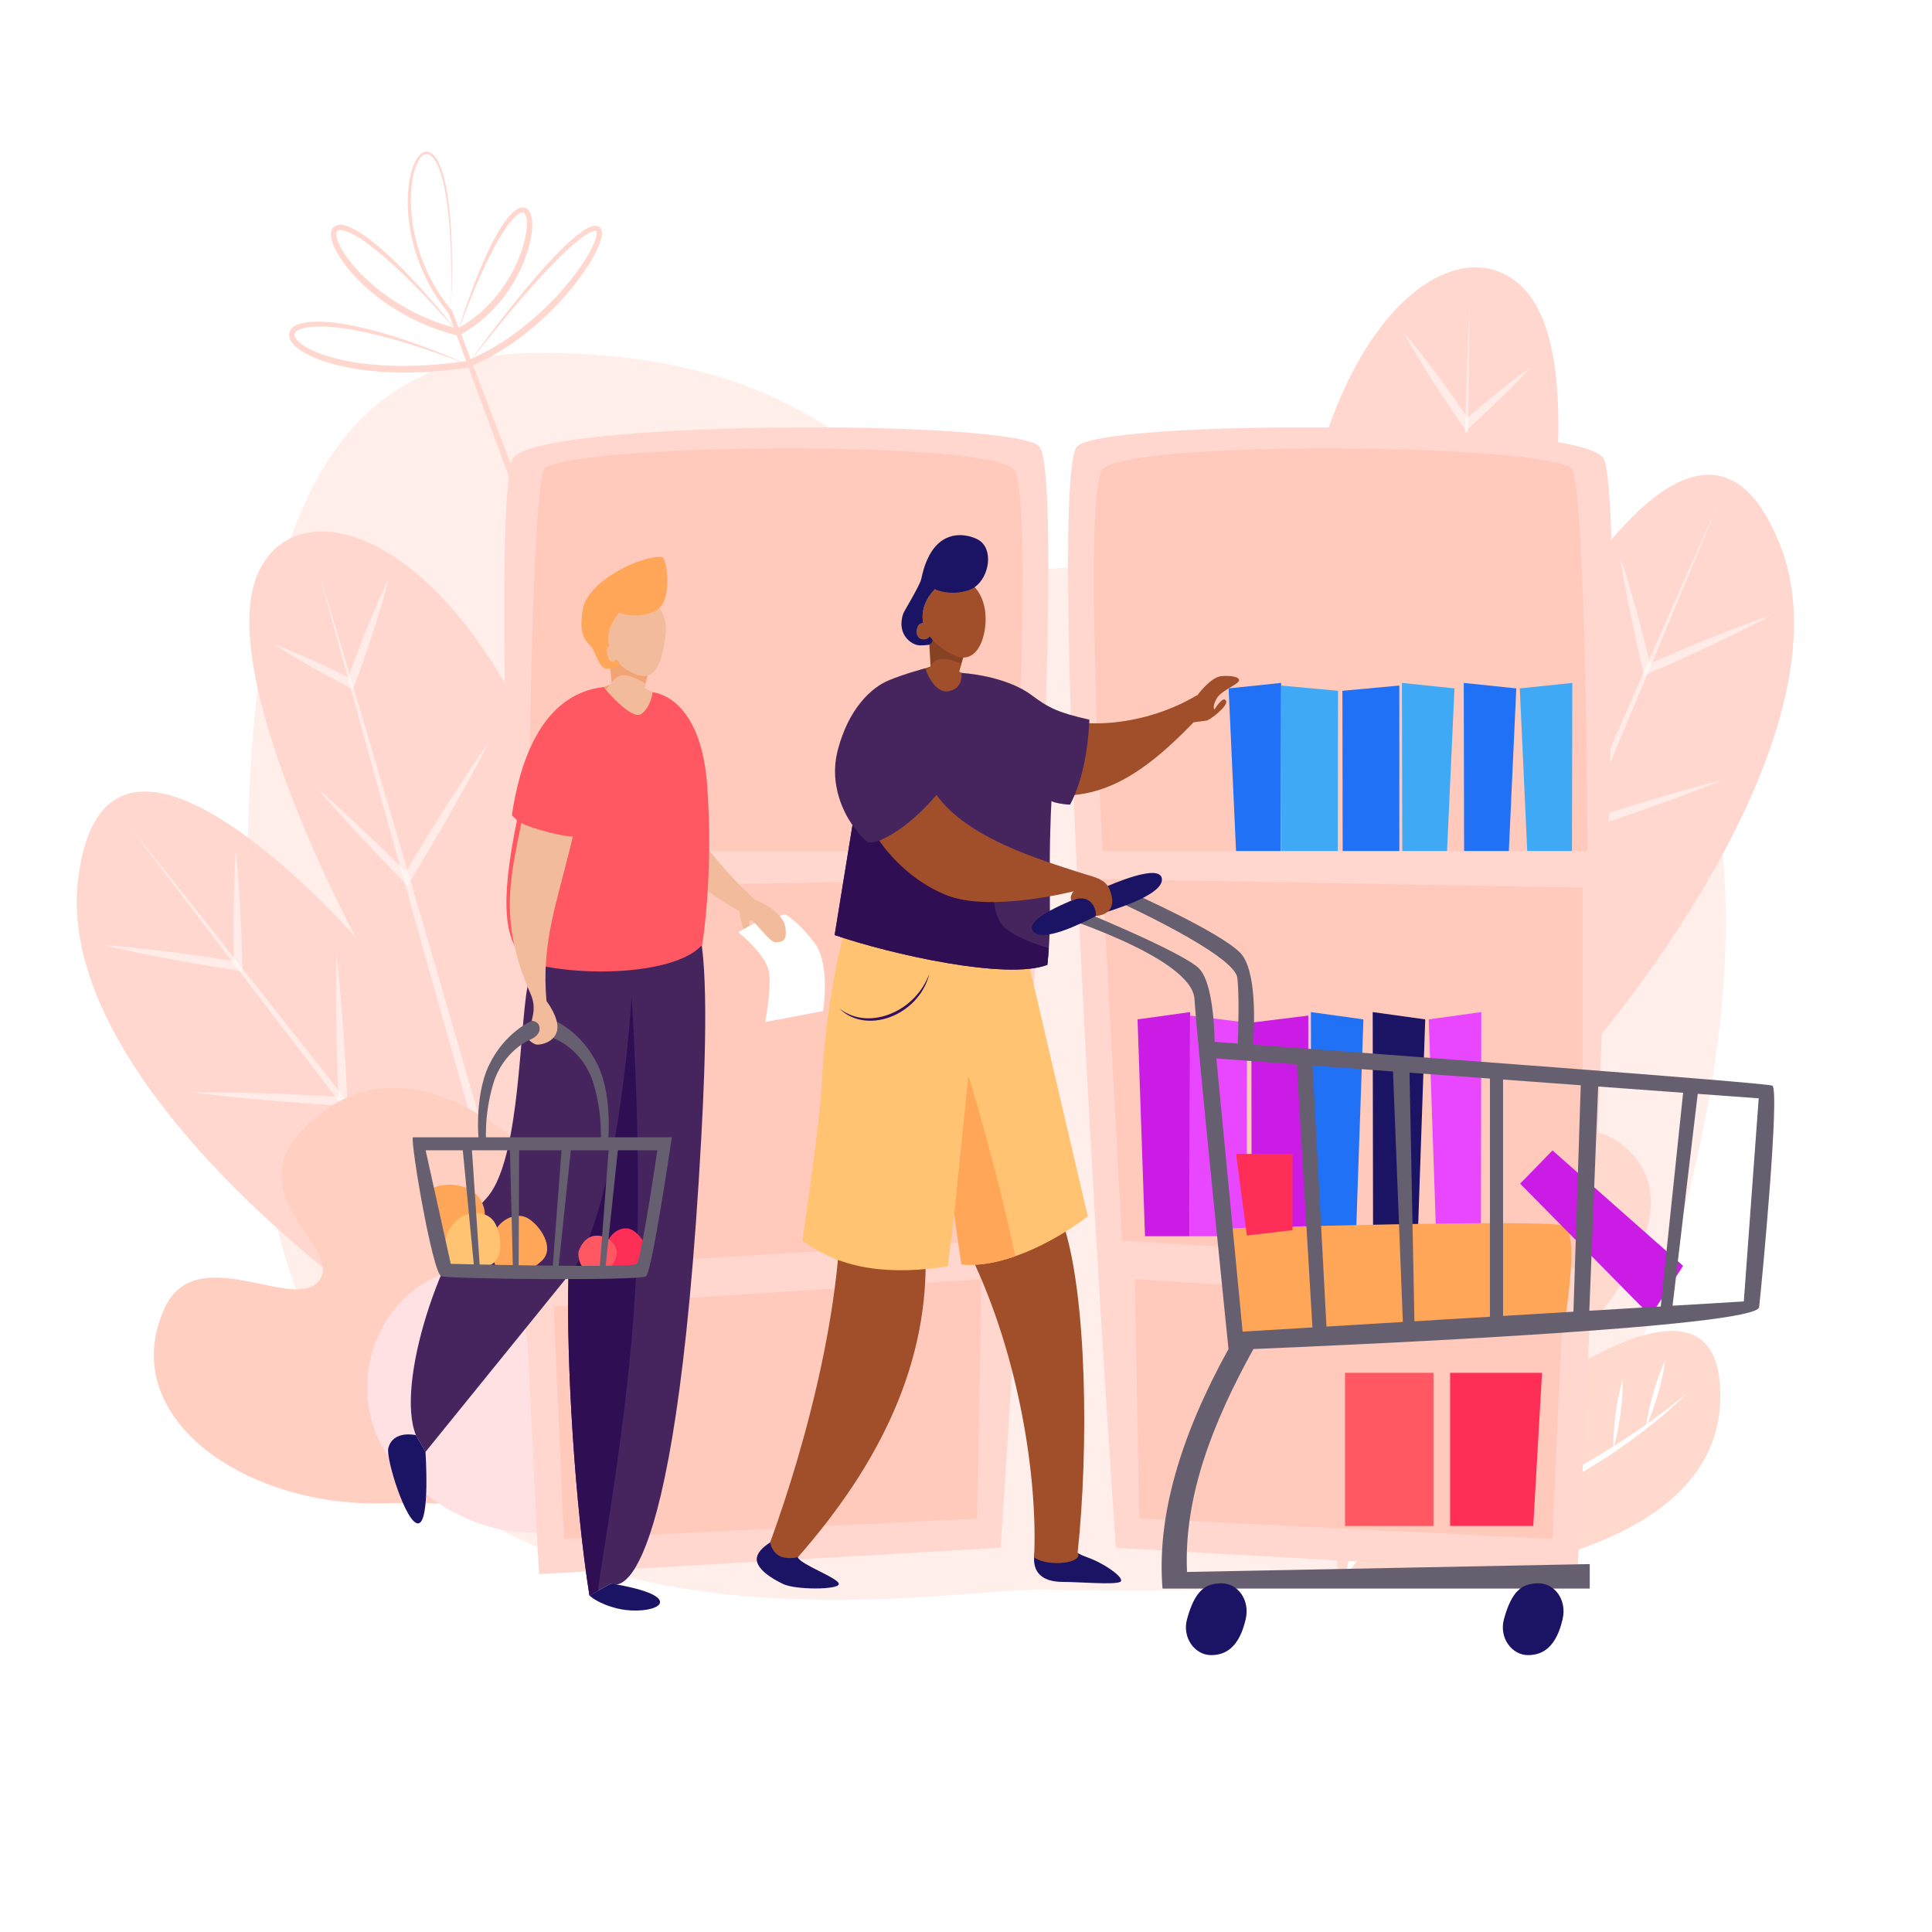 <svg xmlns="http://www.w3.org/2000/svg" xmlns:xlink="http://www.w3.org/1999/xlink" version="1.1" id="Слой_1" x="0px" y="0px" style="enable-background:new 0 0 2000 2000;" xml:space="preserve" viewBox="0 0 2000 2000">
<rect style="fill:#FFFFFF;" width="2000" height="2000"/>
<path style="fill:#FFEEE9;" d="M1079.327,1645.24c-123.124-1.184-760.036,131.372-811.878-497.083s83.012-782.815,291.012-782.815  c381.157,0,381.217,243.303,545.999,222c164.783-21.304,531.694-170.892,656,187c91,262-76.621,752.544-188.637,818.823  C1459.809,1659.442,1079.327,1645.24,1079.327,1645.24z"/>
<g>
	<path style="fill:#FFD9CE;" d="M1420.604,1639.013c0,0,354.108-1.246,360.132-188.895c6.022-187.647-267.896,48.939-267.896,48.939   s281.965-213.331,169.724-311.309c-112.24-97.977-225.742,280.591-225.742,280.591s113.788-313.923,2.306-313.496   c-111.481,0.427-73.923,480.674-73.923,480.674L1420.604,1639.013z"/>
	<g>
		<g>
			<path style="fill:#FFFFFF;" d="M1463.613,1166.517l0.178,14.257c0.037,4.753,0.189,9.511,0.051,14.263l-0.287,14.263     c-0.06,2.377-0.072,4.757-0.172,7.132l-0.326,7.126l-0.652,14.255c-0.09,2.378-0.244,4.751-0.415,7.122l-0.485,7.118     l-0.972,14.24l-1.233,14.218c-3.449,37.903-8.382,75.662-14.229,113.26c-5.774,37.614-12.578,75.054-19.688,112.42     c-7.169,37.356-14.878,74.598-22.665,111.813l-6.204-2.83c23.269-30.714,46.302-61.601,68.944-92.766     c5.716-7.753,11.311-15.59,16.949-23.396c5.658-7.794,11.206-15.663,16.771-23.522l8.331-11.799l8.241-11.861l8.262-11.848     l8.152-11.922l8.144-11.928l8.019-12.012l8.01-12.018l7.891-12.097l7.89-12.098l7.74-12.192     c2.568-4.072,5.188-8.113,7.714-12.211l7.565-12.303c2.514-4.106,5.122-8.158,7.56-12.31l7.408-12.4     c5.008-8.229,9.697-16.641,14.517-24.982l3.585-6.273l3.473-6.334l6.951-12.67l1.752-3.161l1.685-3.196l3.37-6.393l6.742-12.791     l-6.268,13.03l-3.135,6.519l-1.567,3.259l-1.635,3.226l-6.601,12.871l-3.303,6.437l-3.414,6.376     c-4.594,8.479-9.06,17.035-13.847,25.41l-7.078,12.622c-2.328,4.227-4.826,8.353-7.231,12.535l-7.324,12.482     c-2.45,4.156-4.993,8.255-7.485,12.385l-7.514,12.371l-7.664,12.275l-7.692,12.26l-7.854,12.155l-7.862,12.151l-7.988,12.066     l-7.997,12.062l-8.107,11.986l-8.152,11.957l-8.244,11.892c-5.507,7.92-10.997,15.853-16.597,23.707     c-5.58,7.867-11.117,15.768-16.774,23.579c-22.543,31.311-45.524,62.298-68.76,93.085l-9.485,12.569l3.282-15.399     c7.922-37.168,15.624-74.375,23.035-111.633c7.461-37.248,14.412-74.59,20.804-112.021     c6.298-37.446,11.952-75.005,16.206-112.737l1.618-14.148l1.356-14.175l0.678-7.089c0.236-2.362,0.454-4.727,0.608-7.095     l1.038-14.204l0.521-7.104c0.163-2.368,0.24-4.74,0.365-7.111l0.688-14.23c0.311-4.742,0.333-9.492,0.47-14.24L1463.613,1166.517     z"/>
		</g>
	</g>
	<g>
		<g>
			<path style="fill:#FFFFFF;" d="M1746.858,1442.15c-22.865,22.275-48.033,42.225-74.503,60.19l-9.998,6.639     c-3.344,2.196-6.664,4.436-10.103,6.479l-10.239,6.26c-3.416,2.085-6.811,4.207-10.308,6.15l-10.442,5.915     c-3.484,1.968-6.963,3.946-10.521,5.773l-10.613,5.599l-5.308,2.8c-1.768,0.937-3.577,1.788-5.364,2.687l-10.786,5.252     l-5.395,2.624c-1.796,0.879-3.63,1.675-5.443,2.517l-10.909,4.985c-3.637,1.66-7.257,3.356-10.959,4.864l-11.048,4.66     c-3.683,1.552-7.353,3.132-11.079,4.574c-7.431,2.938-14.832,5.95-22.333,8.697c-29.905,11.246-60.293,21.135-91.075,29.544     c29.887-11.183,59.667-22.476,89.071-34.625c3.697-1.466,7.332-3.08,10.989-4.639l10.987-4.638     c3.676-1.512,7.293-3.158,10.923-4.776l10.884-4.859c1.808-0.823,3.64-1.595,5.437-2.438l5.401-2.514l10.804-5.027     c1.795-0.848,3.611-1.651,5.389-2.536l5.338-2.643l10.676-5.28c1.779-0.879,3.584-1.712,5.343-2.63l5.284-2.741l10.571-5.484     c3.545-1.789,7.008-3.729,10.476-5.656l10.43-5.744c3.51-1.858,6.918-3.892,10.347-5.89l10.285-6     c3.461-1.95,6.778-4.129,10.163-6.201l10.142-6.247C1696.213,1480.809,1722.074,1462.252,1746.858,1442.15z"/>
		</g>
	</g>
	<g>
		<g>
			<path style="fill:#FFFFFF;" d="M1559.169,1294.114c0.585,8.777,0.679,17.529,0.599,26.272c-0.051,8.745-0.35,17.477-0.787,26.202     c-0.45,8.724-1.047,17.44-1.891,26.145c-0.813,8.706-1.803,17.402-3.29,26.073c-0.592-8.777-0.688-17.53-0.606-26.273     c0.053-8.744,0.35-17.477,0.795-26.201c0.457-8.724,1.053-17.44,1.897-26.145     C1556.7,1311.482,1557.688,1302.786,1559.169,1294.114z"/>
		</g>
	</g>
	<g>
		<g>
			<path style="fill:#FFFFFF;" d="M1607.727,1218.286c0.586,8.777,0.68,17.529,0.599,26.272c-0.05,8.745-0.349,17.477-0.786,26.202     c-0.45,8.724-1.047,17.44-1.891,26.145c-0.813,8.706-1.803,17.402-3.29,26.073c-0.592-8.777-0.688-17.53-0.606-26.273     c0.052-8.744,0.35-17.477,0.795-26.201c0.457-8.724,1.053-17.44,1.896-26.145     C1605.258,1235.654,1606.246,1226.958,1607.727,1218.286z"/>
		</g>
	</g>
	<g>
		<g>
			<path style="fill:#FFFFFF;" d="M1521.048,1348.483c0.313,8.892,0.134,17.744-0.219,26.581c-0.322,8.841-0.893,17.66-1.601,26.469     c-0.723,8.808-1.59,17.604-2.703,26.379c-1.084,8.778-2.344,17.541-4.1,26.265c-0.318-8.893-0.143-17.744,0.211-26.582     c0.324-8.84,0.894-17.66,1.609-26.468c0.728-8.807,1.594-17.603,2.709-26.378     C1518.04,1365.971,1519.299,1357.207,1521.048,1348.483z"/>
		</g>
	</g>
	<g>
		<g>
			<path style="fill:#FFFFFF;" d="M1723.682,1408.712c-0.647,5.957-1.772,11.775-3.041,17.553     c-1.289,5.771-2.766,11.489-4.404,17.159c-1.637,5.671-3.442,11.293-5.436,16.86c-2.012,5.563-4.17,11.082-6.811,16.462     c0.641-5.959,1.764-11.778,3.034-17.555c1.289-5.771,2.766-11.488,4.411-17.157c1.643-5.669,3.448-11.291,5.441-16.858     C1718.89,1419.614,1721.047,1414.094,1723.682,1408.712z"/>
		</g>
	</g>
	<g>
		<g>
			<path style="fill:#FFFFFF;" d="M1679.73,1428.616c0.227,6.018-0.041,11.968-0.456,17.898c-0.436,5.928-1.065,11.829-1.861,17.708     c-0.795,5.879-1.764,11.734-2.926,17.563c-1.181,5.826-2.515,11.632-4.345,17.37c-0.233-6.019,0.032-11.97,0.449-17.9     c0.436-5.927,1.065-11.828,1.868-17.706c0.802-5.878,1.771-11.733,2.933-17.563     C1676.575,1440.161,1677.906,1434.355,1679.73,1428.616z"/>
		</g>
	</g>
	<g>
		<g>
			<path style="fill:#FFFFFF;" d="M1638.208,1443.49c0.104,6.578-0.309,13.081-0.84,19.568c-0.563,6.481-1.321,12.936-2.245,19.365     c-0.922,6.431-2.018,12.836-3.307,19.213c-1.318,6.373-2.762,12.729-4.725,19.009c-0.11-6.579,0.299-13.083,0.833-19.569     c0.564-6.481,1.321-12.936,2.251-19.365c0.93-6.429,2.025-12.834,3.314-19.212     C1634.812,1456.127,1636.251,1449.771,1638.208,1443.49z"/>
		</g>
	</g>
	<g>
		<g>
			<path style="fill:#FFFFFF;" d="M1589.179,1464.381c-0.149,7.578-0.814,15.074-1.599,22.551c-0.816,7.473-1.825,14.913-3,22.328     s-2.521,14.803-4.061,22.16c-1.569,7.353-3.263,14.685-5.476,21.935c0.144-7.578,0.806-15.075,1.593-22.552     c0.816-7.472,1.824-14.913,3.006-22.327s2.527-14.802,4.067-22.158C1585.282,1478.965,1586.972,1471.632,1589.179,1464.381z"/>
		</g>
	</g>
	<g>
		<g>
			<path style="fill:#FFFFFF;" d="M1538.435,1495.821c0.28,6.235,0.066,12.411-0.296,18.568c-0.382,6.154-0.959,12.285-1.702,18.396     s-1.659,12.2-2.77,18.266c-1.13,6.063-2.411,12.108-4.19,18.092c-0.287-6.236-0.076-12.411,0.288-18.568     c0.383-6.154,0.959-12.285,1.71-18.396c0.749-6.109,1.665-12.199,2.775-18.265     C1535.381,1507.852,1536.66,1501.806,1538.435,1495.821z"/>
		</g>
	</g>
	<g>
		<g>
			<path style="fill:#FFFFFF;" d="M1420.786,1232.779c3.64,6.923,6.789,14.025,9.825,21.17c3.007,7.155,5.829,14.377,8.494,21.657     c2.666,7.279,5.167,14.619,7.484,22.026c2.291,7.417,4.462,14.877,6.141,22.518c-3.646-6.921-6.799-14.022-9.832-21.168     c-3.007-7.155-5.829-14.377-8.487-21.659c-2.659-7.282-5.161-14.622-7.479-22.028     C1424.645,1247.877,1422.47,1240.418,1420.786,1232.779z"/>
		</g>
	</g>
	<g>
		<g>
			<path style="fill:#FFFFFF;" d="M1403.646,1323.579c3.873,7.306,7.284,14.786,10.533,22.329c3.277,7.531,6.321,15.151,9.235,22.82     c2.902,7.673,5.668,15.398,8.202,23.211c2.563,7.803,4.959,15.667,6.891,23.708c-3.878-7.304-7.291-14.783-10.539-22.326     c-3.275-7.532-6.32-15.151-9.229-22.823c-2.896-7.676-5.662-15.4-8.195-23.214     C1407.983,1339.481,1405.584,1331.617,1403.646,1323.579z"/>
		</g>
	</g>
	<g>
		<g>
			<path style="fill:#FFFFFF;" d="M1401.96,1418.165c3.065,4.092,5.682,8.396,8.161,12.763c2.462,4.376,4.746,8.835,6.878,13.365     c2.133,4.53,4.107,9.135,5.905,13.823c1.78,4.695,3.422,9.456,4.609,14.431c-3.072-4.089-5.689-8.392-8.168-12.759     c-2.461-4.376-4.745-8.835-6.871-13.369c-2.127-4.533-4.102-9.138-5.899-13.825     C1404.797,1427.897,1403.153,1423.137,1401.96,1418.165z"/>
		</g>
	</g>
</g>
<g>
	<g>
		<g>
			<path style="fill:#FFD7CE;" d="M466.662,323.301c0.86-29.467,0.822-58.992-1.334-88.366c-1.14-14.669-2.805-29.335-5.977-43.66     c-0.804-3.576-1.715-7.124-2.793-10.612c-1.073-3.488-2.318-6.92-3.855-10.188c-1.553-3.232-3.38-6.417-5.883-8.746     c-1.237-1.15-2.682-2.032-4.178-2.266c-0.745-0.123-1.498-0.092-2.234,0.087c-0.736,0.195-1.449,0.536-2.126,0.972     c-1.356,0.885-2.528,2.165-3.546,3.567c-1.021,1.407-1.895,2.954-2.662,4.561c-1.529,3.223-2.661,6.667-3.571,10.167     c-1.79,7.02-2.684,14.288-3.029,21.563c-0.668,14.572,0.888,29.223,4.026,43.467c6.328,28.509,19.621,55.396,38.372,77.703     l0.231,0.275l0.139,0.361l40.946,106.778l40.66,106.886l40.405,106.982l40.185,107.065     c26.73,71.399,53.272,142.868,79.666,214.395l19.718,53.674l9.851,26.839l9.768,26.871c13,35.837,26.115,71.631,38.938,107.534     c-14.029-35.449-27.766-71.009-41.617-106.525l-10.37-26.645l-10.287-26.676l-20.56-53.357     c-27.309-71.181-54.469-142.419-81.44-213.727l-40.369-106.996l-40.148-107.079l-39.894-107.175L464.087,323.75l0.369,0.636     c-18.992-23.022-32.313-50.636-38.497-79.769c-3.092-14.559-4.45-29.515-3.588-44.403c0.451-7.438,1.455-14.87,3.402-22.12     c0.992-3.618,2.212-7.195,3.889-10.616c0.843-1.707,1.807-3.373,2.971-4.936c1.165-1.556,2.524-3.039,4.276-4.158     c0.877-0.55,1.848-1.006,2.901-1.267c1.058-0.249,2.182-0.281,3.25-0.088c2.162,0.38,3.964,1.589,5.393,2.941     c2.875,2.765,4.706,6.156,6.298,9.552c1.558,3.426,2.784,6.958,3.834,10.527c1.052,3.569,1.93,7.178,2.696,10.804     c3.02,14.519,4.497,29.255,5.453,43.982c0.943,14.735,1.231,29.496,1.149,44.245C467.81,293.832,467.344,308.573,466.662,323.301     z"/>
		</g>
	</g>
	<g>
		<g>
			<path style="fill:#FFD7CE;" d="M473.786,343.65c7.542-24.172,15.954-48.103,26.004-71.435     c5.077-11.642,10.566-23.138,17.163-34.135c3.34-5.474,6.882-10.875,11.389-15.747c2.295-2.401,4.721-4.784,8.143-6.452     c0.846-0.419,1.811-0.745,2.843-0.961c1.03-0.22,2.214-0.245,3.384-0.002c1.173,0.241,2.307,0.794,3.21,1.514     c0.921,0.717,1.598,1.575,2.146,2.431c1.102,1.731,1.65,3.497,2.078,5.224c0.408,1.73,0.625,3.438,0.744,5.128     c0.225,3.378,0.087,6.692-0.245,9.959c-0.669,6.534-2.091,12.893-3.943,19.096c-3.726,12.403-9.111,24.231-15.773,35.296     c-13.285,22.115-32.306,41.079-55.283,53.332l-1.169,0.623l-1.299-0.32c-28.511-7.035-55.553-19.844-79.147-37.304     c-11.763-8.777-22.668-18.749-32.178-30.02c-4.734-5.651-9.131-11.625-12.826-18.133c-1.841-3.258-3.503-6.654-4.758-10.314     c-0.624-1.832-1.148-3.73-1.453-5.754c-0.283-2.02-0.42-4.189,0.221-6.558c0.326-1.17,0.891-2.402,1.8-3.454     c0.897-1.057,2.108-1.852,3.316-2.3c2.455-0.898,4.728-0.739,6.755-0.424c4.072,0.715,7.557,2.285,10.914,3.972     c6.662,3.458,12.668,7.705,18.457,12.17c11.515,9.012,22.1,18.984,32.337,29.251C436.955,299.01,455.816,320.997,473.786,343.65     c-19.206-21.605-38.738-42.94-59.647-62.788c-10.439-9.917-21.213-19.515-32.709-28.016c-5.748-4.217-11.676-8.243-17.922-11.316     c-3.103-1.503-6.351-2.817-9.431-3.277c-1.517-0.231-2.995-0.179-3.942,0.223c-0.932,0.399-1.387,0.954-1.708,2.113     c-0.298,1.139-0.251,2.667,0.013,4.201c0.263,1.547,0.726,3.139,1.301,4.715c1.159,3.156,2.725,6.26,4.467,9.272     c3.515,6.026,7.781,11.7,12.39,17.066c9.256,10.731,19.961,20.244,31.423,28.654c22.923,16.881,49.242,29.052,76.834,35.964     l-2.467,0.302c10.886-5.766,20.939-13.113,29.811-21.71c4.447-4.287,8.605-8.881,12.463-13.72     c3.862-4.834,7.46-9.89,10.727-15.158c6.524-10.533,11.85-21.861,15.553-33.663c1.826-5.9,3.271-11.925,4.031-17.971     c0.372-3.019,0.552-6.049,0.416-8.992c-0.071-1.467-0.232-2.912-0.523-4.268c-0.295-1.342-0.709-2.645-1.303-3.597     c-0.594-0.997-1.244-1.497-1.961-1.668c-0.725-0.199-1.825-0.009-2.976,0.516c-2.331,1.042-4.633,3.066-6.713,5.194     c-4.18,4.354-7.806,9.472-11.193,14.699c-6.754,10.523-12.477,21.788-17.916,33.158     C491.991,296.391,482.715,319.961,473.786,343.65z"/>
		</g>
	</g>
	<g>
		<g>
			<path style="fill:#FFD7CE;" d="M484.065,377.361c4.884-6.784,9.803-13.544,14.767-20.273c4.98-6.716,10.034-13.378,15.121-20.016     c10.188-13.266,20.57-26.39,31.287-39.259c10.744-12.844,21.842-25.415,33.67-37.37c5.935-5.957,12.044-11.775,18.723-17.071     c3.358-2.632,6.816-5.172,10.771-7.267c2.005-1.015,4.084-1.999,6.772-2.365c1.329-0.145,3.007-0.139,4.682,0.831     c0.82,0.47,1.516,1.189,1.992,1.935c0.485,0.752,0.757,1.519,0.938,2.239c0.345,1.444,0.346,2.74,0.26,3.956     c-0.091,1.218-0.284,2.368-0.531,3.482c-0.494,2.227-1.182,4.322-1.948,6.365c-1.544,4.078-3.419,7.936-5.43,11.701     c-4.038,7.518-8.683,14.62-13.64,21.474c-9.935,13.694-21.111,26.419-33.188,38.226c-12.074,11.81-25.146,22.622-39.115,32.181     c-13.965,9.553-28.854,17.851-44.572,24.318l-0.385,0.158l-0.426,0.064c-15.99,2.396-32.117,3.939-48.293,4.621     c-16.176,0.655-32.413,0.414-48.581-1.062c-16.153-1.527-32.261-4.271-47.906-9.058c-7.806-2.436-15.51-5.367-22.815-9.393     c-3.643-2.031-7.195-4.324-10.414-7.279c-1.596-1.492-3.135-3.123-4.398-5.138c-1.242-1.978-2.306-4.478-2.132-7.359     c0.091-1.421,0.541-2.848,1.239-4.05c0.7-1.207,1.609-2.182,2.562-2.988c1.919-1.626,4.021-2.567,6.09-3.345     c4.164-1.476,8.344-2.065,12.481-2.405c8.281-0.616,16.45-0.105,24.52,0.835c16.135,1.961,31.899,5.625,47.429,9.928     c15.51,4.399,30.766,9.563,45.839,15.167c7.535,2.807,15.023,5.73,22.469,8.751C469.33,370.958,476.717,374.12,484.065,377.361     c-7.488-2.905-15.007-5.727-22.559-8.447c-7.535-2.764-15.104-5.427-22.711-7.972c-15.213-5.082-30.579-9.694-46.109-13.557     c-15.507-3.896-31.213-7.133-47.022-8.661c-7.889-0.738-15.836-1.108-23.57-0.382c-3.845,0.375-7.678,1.023-11.071,2.304     c-1.665,0.651-3.264,1.451-4.388,2.464c-1.166,1.011-1.761,2.093-1.801,3.241c-0.058,1.161,0.445,2.584,1.357,3.956     c0.892,1.379,2.144,2.69,3.498,3.908c2.746,2.436,6.014,4.493,9.392,6.336c6.809,3.662,14.22,6.41,21.757,8.671     c15.131,4.464,30.886,6.963,46.7,8.323c31.684,2.762,63.716,0.809,95.261-3.755l-0.811,0.222     c15.228-6.208,29.73-14.223,43.378-23.497c13.65-9.285,26.456-19.827,38.418-31.248c11.934-11.447,23.016-23.828,32.84-37.106     c4.891-6.646,9.485-13.517,13.487-20.659c1.983-3.573,3.821-7.225,5.295-10.943c0.732-1.857,1.374-3.734,1.813-5.583     c0.437-1.809,0.666-3.748,0.384-4.979c-0.067-0.292-0.155-0.523-0.237-0.65c-0.087-0.129-0.132-0.19-0.22-0.242     c-0.141-0.118-0.668-0.245-1.396-0.163c-1.475,0.155-3.297,0.873-5.006,1.733c-3.47,1.763-6.832,4.122-10.08,6.595     c-6.492,5.006-12.647,10.594-18.632,16.345c-11.961,11.54-23.226,23.862-34.286,36.352     c-11.061,12.496-21.818,25.279-32.39,38.217c-5.286,6.469-10.512,12.988-15.722,19.522     C494.407,364.227,489.221,370.781,484.065,377.361z"/>
		</g>
	</g>
</g>
<g>
	<path style="fill:#FFD7CE;" d="M506.946,1427.275c-48.205-12.332-455.141-284.743-425.993-517.919   c29.146-233.175,286.984,60.536,286.984,60.536s-149.098-276.896-99.772-378.91c49.325-102.014,250.982-21.763,342.972,343.926   s80.779,512.545,80.779,512.545L506.946,1427.275z"/>
	<g style="opacity:0.5;">
		<path style="fill:#FFFFFF;" d="M132.52,853.305c36.65,45.808,73.087,91.781,109.473,137.794l54.496,69.083l54.388,69.167    l54.313,69.227l54.172,69.336l54.138,69.361l54.013,69.459l-7.738,3.924c-19.653-68.166-39.036-136.409-58.485-204.633    l-29.026-102.379l-28.908-102.412l-28.721-102.466l-28.526-102.521c-18.917-68.376-37.813-136.759-56.284-205.263    c20.563,67.906,40.699,135.933,60.816,203.966l30.021,102.094l29.83,102.148l29.643,102.202l29.522,102.236    c19.584,68.186,39.233,136.353,58.613,204.596l6.242,21.982l-13.979-18.059l-53.863-69.575l-53.736-69.673l-53.705-69.697    l-53.563-69.808l-53.487-69.867l-53.379-69.95C203.267,946.902,167.787,900.187,132.52,853.305z"/>
	</g>
	<g style="opacity:0.5;">
		<path style="fill:#FFFFFF;" d="M244.064,879.649c1.105,10.029,1.902,20.063,2.663,30.099c0.41,5.017,0.674,10.038,1.018,15.056    c0.342,5.019,0.633,10.038,0.9,15.058c0.542,10.04,1,20.081,1.383,30.125c0.38,10.043,0.699,20.087,0.941,30.134l0.127,5.313    l-5.287-0.812c-5.803-0.892-11.607-1.781-17.402-2.727c-5.799-0.919-11.592-1.876-17.382-2.856    c-11.583-1.941-23.147-3.992-34.697-6.141c-5.776-1.069-11.545-2.182-17.312-3.308l-17.279-3.508    c-11.504-2.446-23.006-4.895-34.439-7.781c11.768,0.765,23.467,1.968,35.164,3.174l17.522,1.969    c5.834,0.7,11.665,1.413,17.49,2.17c11.651,1.502,23.288,3.103,34.906,4.814c5.811,0.845,11.618,1.714,17.419,2.622    c5.806,0.879,11.603,1.816,17.399,2.75l-5.159,4.502c-0.165-10.048-0.252-20.097-0.279-30.148    c-0.023-10.05,0.027-20.102,0.162-30.156c0.065-5.026,0.153-10.054,0.291-15.082c0.141-5.028,0.201-10.055,0.407-15.085    C242.974,899.773,243.364,889.714,244.064,879.649z"/>
	</g>
	<g style="opacity:0.5;">
		<path style="fill:#FFFFFF;" d="M348.319,987.269c1.546,12.698,2.699,25.413,3.871,38.128c1.072,12.719,2.131,25.438,3.021,38.166    c0.895,12.727,1.708,25.457,2.428,38.192c0.73,12.733,1.361,25.473,1.945,38.213l0.229,4.997l-4.99-0.312l-19.481-1.219    l-19.474-1.343c-12.979-0.957-25.956-1.938-38.925-3.076c-12.971-1.094-25.929-2.39-38.888-3.679    c-12.952-1.41-25.905-2.781-38.834-4.576c13.051-0.227,26.075-0.03,39.103,0.128c13.02,0.277,26.04,0.551,39.048,1.024    c13.011,0.43,26.013,1.016,39.012,1.626l19.494,1.009l19.487,1.133l-4.761,4.686c-0.546-12.743-1.044-25.487-1.442-38.236    c-0.409-12.748-0.725-25.501-0.959-38.257c-0.239-12.756-0.31-25.52-0.367-38.283    C347.879,1012.821,347.903,1000.054,348.319,987.269z"/>
	</g>
	<g style="opacity:0.5;">
		<path style="fill:#FFFFFF;" d="M402.129,599.39c-2.208,9.372-4.849,18.588-7.498,27.801c-2.696,9.196-5.526,18.343-8.473,27.449    c-2.969,9.097-5.982,18.178-9.154,27.202c-3.137,9.037-6.399,18.028-9.705,27.003l-1.763,4.784l-4.439-2.333l-9.913-5.212    l-9.867-5.299c-6.557-3.576-13.102-7.176-19.594-10.879c-6.499-3.688-12.967-7.44-19.368-11.32    c-6.412-3.86-12.792-7.782-19.055-11.935c7.04,2.628,13.962,5.486,20.853,8.406c6.901,2.901,13.736,5.93,20.54,9.021    c6.811,3.077,13.569,6.258,20.315,9.462l10.086,4.871l10.042,4.959l-6.201,2.45c3.196-9.015,6.435-18.015,9.801-26.969    c3.33-8.967,6.818-17.877,10.352-26.77c3.556-8.885,7.228-17.728,11.034-26.523C393.975,616.784,397.836,608.009,402.129,599.39z"/>
	</g>
	<g style="opacity:0.5;">
		<path style="fill:#FFFFFF;" d="M506.386,767.545c-6.175,12.41-12.727,24.593-19.307,36.759    c-6.634,12.134-13.31,24.243-20.169,36.241c-6.851,12.004-13.754,23.976-20.788,35.869c-7.003,11.912-14.125,23.754-21.284,35.572    l-2.992,4.941l-3.991-4.104l-11.514-11.838l-11.446-11.905c-7.592-7.975-15.165-15.969-22.656-24.044    c-3.76-4.023-7.477-8.089-11.189-12.159c-3.708-4.074-7.456-8.11-11.11-12.237c-7.359-8.205-14.676-16.453-21.799-24.892    c8.357,7.219,16.522,14.628,24.642,22.081c4.085,3.701,8.077,7.495,12.109,11.249c4.028,3.758,8.052,7.521,12.031,11.327    c7.989,7.583,15.895,15.247,23.784,22.928l11.773,11.581l11.707,11.648l-6.984,0.838c7.069-11.873,14.175-23.724,21.398-35.503    c7.193-11.798,14.518-23.518,21.895-35.205c7.369-11.693,14.92-23.276,22.514-34.833    C490.657,790.335,498.332,778.827,506.386,767.545z"/>
	</g>
</g>
<g>
	<path style="fill:#FFD7CE;" d="M1561.025,1171.956c43.525-24.108,368.445-390.486,281.338-608.735   s-262.384,131.071-262.384,131.071s74.312-305.58,0.814-391.825s-248.34,42.347-244.964,419.414   c3.375,377.066,51.321,516.327,51.321,516.327L1561.025,1171.956z"/>
	<g>
		<g style="opacity:0.5;">
			<path style="fill:#FFFFFF;" d="M1778.309,522.014c-22.279,54.27-44.807,108.434-67.395,162.572l-33.977,81.166l-34.102,81.113     l-34.191,81.075l-34.355,81.004l-34.393,80.988l-34.539,80.926l-8.965,21.004l0.486-22.846     c1.512-70.927,3.304-141.846,5.026-212.768l2.739-106.378l2.861-106.376l3.058-106.371l3.257-106.367     c2.277-70.908,4.576-141.816,7.316-212.713c-0.566,70.948-1.574,141.886-2.604,212.824l-1.703,106.402l-1.903,106.398     l-2.099,106.393l-2.222,106.391c-1.583,70.925-3.099,141.851-4.894,212.771l-8.479-1.842l34.715-80.851l34.859-80.788     l34.898-80.772l35.062-80.702l35.151-80.663l35.276-80.61C1730.777,629.282,1754.419,575.595,1778.309,522.014z"/>
		</g>
	</g>
	<g>
		<g style="opacity:0.5;">
			<path style="fill:#FFFFFF;" d="M1677.038,575.682c3.219,9.562,6.138,19.196,9.021,28.839c1.47,4.814,2.798,9.663,4.204,14.492     c1.404,4.831,2.759,9.672,4.092,14.52c2.671,9.693,5.26,19.406,7.775,29.137c2.513,9.731,4.968,19.476,7.346,29.24l-6.129-3.052     c5.373-2.369,10.744-4.74,16.141-7.057c5.383-2.343,10.782-4.651,16.191-6.937c10.81-4.591,21.663-9.08,32.558-13.477     c5.444-2.204,10.907-4.367,16.375-6.518l16.456-6.332c11.014-4.123,22.029-8.242,33.222-11.955     c-10.333,5.681-20.844,10.956-31.356,16.229l-15.832,7.76c-5.296,2.546-10.596,5.08-15.914,7.574     c-10.633,4.998-21.305,9.904-32.021,14.708c-5.354,2.411-10.718,4.801-16.097,7.154c-5.368,2.38-10.759,4.707-16.149,7.036     l-4.91,2.121l-1.219-5.173c-2.305-9.781-4.532-19.581-6.701-29.395c-2.168-9.814-4.262-19.646-6.273-29.497     c-1.009-4.925-1.995-9.856-2.932-14.797c-0.936-4.942-1.948-9.867-2.819-14.825     C1680.266,595.576,1678.502,585.665,1677.038,575.682z"/>
		</g>
	</g>
	<g>
		<g style="opacity:0.5;">
			<path style="fill:#FFFFFF;" d="M1603.351,706.148c3.633,12.265,6.882,24.613,10.148,36.956     c3.17,12.365,6.326,24.731,9.316,37.134c2.995,12.402,5.912,24.82,8.736,37.259c2.836,12.436,5.572,24.893,8.265,37.36     l-5.79-3.331l18.569-6.019l18.606-5.901c12.423-3.874,24.855-7.726,37.335-11.428c12.467-3.745,24.996-7.298,37.523-10.856     c12.564-3.444,25.117-6.924,37.802-10.002c-12.056,5.003-24.243,9.602-36.419,14.238c-12.212,4.522-24.424,9.048-36.697,13.383     c-12.26,4.377-24.568,8.606-36.885,12.81l-18.503,6.219l-18.541,6.1l-4.749,1.563l-1.041-4.893     c-2.654-12.475-5.262-24.959-7.771-37.465c-2.521-12.503-4.949-25.026-7.299-37.567c-2.354-12.539-4.543-25.113-6.719-37.691     C1607.159,731.419,1605.063,718.825,1603.351,706.148z"/>
		</g>
	</g>
	<g>
		<g style="opacity:0.5;">
			<path style="fill:#FFFFFF;" d="M1453.3,344.445c6.331,7.254,12.284,14.769,18.23,22.288c5.903,7.548,11.69,15.177,17.376,22.875     c5.665,7.712,11.291,15.452,16.778,23.287c5.519,7.814,10.926,15.703,16.297,23.618l-6.62-0.804l8.464-7.335l8.528-7.261     c5.718-4.805,11.453-9.589,17.266-14.288c5.802-4.71,11.65-9.367,17.595-13.917c5.93-4.566,11.905-9.081,18.054-13.402     c-5.012,5.6-10.194,11.006-15.422,16.361c-5.215,5.371-10.524,10.635-15.881,15.846c-5.347,5.223-10.77,10.359-16.21,15.476     l-8.21,7.62l-8.273,7.547l-3.706,3.379l-2.913-4.184c-5.467-7.849-10.896-15.724-16.213-23.676     c-5.35-7.93-10.559-15.955-15.73-24.007c-5.15-8.066-10.199-16.202-15.132-24.418     C1462.688,361.205,1457.805,352.955,1453.3,344.445z"/>
		</g>
	</g>
	<g>
		<g style="opacity:0.5;">
			<path style="fill:#FFFFFF;" d="M1394.904,533.483c10.643,8.881,20.977,18.078,31.287,27.297     c10.267,9.264,20.499,18.563,30.583,28.016c10.09,9.445,20.138,18.934,30.077,28.532c9.966,9.573,19.835,19.244,29.674,28.946     l-6.97,0.953L1517.94,633l8.466-14.18c5.692-9.425,11.406-18.838,17.221-28.193c2.89-4.688,5.832-9.345,8.779-13.998     c2.953-4.651,5.857-9.33,8.875-13.943c5.975-9.262,12.002-18.494,18.264-27.59c-4.76,9.964-9.755,19.793-14.803,29.591     c-2.493,4.917-5.1,9.768-7.658,14.647c-2.564,4.876-5.133,9.749-7.755,14.591c-5.208,9.706-10.516,19.353-15.847,28.988     l-8.067,14.41l-8.149,14.363l-2.825,4.979l-4.145-4.025c-9.912-9.627-19.794-19.285-29.579-29.041     c-9.812-9.73-19.515-19.571-29.176-29.454c-9.668-9.877-19.186-19.906-28.67-29.971     C1413.431,554.064,1404.014,543.931,1394.904,533.483z"/>
		</g>
	</g>
</g>
<path style="fill:#FFCFC2;" d="M562.56,1206.646c0,0-123.091-134.898-228.44-55.543c-105.35,79.356,19.674,134.08-2.576,172.633  c-22.251,38.553-128.343-42.5-161.336,30.842c-50.549,112.363,82.646,204.667,224.78,201.698s176.252,18.619,176.252,18.619  L562.56,1206.646z"/>
<path style="fill:#FFE1E3;" d="M538.93,1338.762c0,0-47.473-48.658-107.348-5.74c-59.876,42.918-77.695,145.835,1.703,208.404  c79.399,62.568,140.949,41.645,140.949,41.645L538.93,1338.762z"/>
<g>
	<path style="fill:#FFD7CE;" d="M1035.769,1602.246c0,0,74.042-1078.299,40.95-1139.042   c-16.317-29.953-531.992-29.046-546.493,12.643c-28.968,83.284,27.782,1153.7,27.782,1153.7L1035.769,1602.246z"/>
	<path style="fill:#FFCABB;" d="M1049.526,880.956H547.391c0,0,1.814-388.118,17.273-396.952   c44.408-25.376,459.486-28.095,484.862,1.813C1069.88,509.805,1049.526,880.956,1049.526,880.956z"/>
	<polygon style="fill:#FFCABB;" points="1049.526,909.957 552.514,918.87 552.514,1313.254 1029.357,1284.287  "/>
	<polygon style="fill:#FFCABB;" points="1016.051,1324.129 573.175,1352.446 583.791,1593.146 1011.501,1571.907  "/>
</g>
<g>
	<path style="fill:#FFD7CE;" d="M1155.102,1602.246c0,0-74.043-1078.299-40.951-1139.042   c16.317-29.953,531.992-29.046,546.493,12.643c28.969,83.284-27.782,1153.7-27.782,1153.7L1155.102,1602.246z"/>
	<path style="fill:#FFCABB;" d="M1141.343,880.956h502.136c0,0-1.813-388.118-17.273-396.952   c-44.408-25.376-459.486-28.095-484.862,1.813C1120.989,509.805,1141.343,880.956,1141.343,880.956z"/>
	<polygon style="fill:#FFCABB;" points="1141.343,909.957 1638.355,918.87 1638.355,1313.254 1161.512,1284.287  "/>
	<polygon style="fill:#FFCABB;" points="1174.818,1324.129 1617.695,1352.446 1607.077,1593.146 1179.368,1571.907  "/>
</g>
<path style="fill:#1B1464;" d="M803.795,1593.104c0,0-18.303,8.381-20.274,19.227s14.789,21.69,27.607,27.606  c12.818,5.916,56.199,5.916,57.185,0s-38.452-19.719-42.396-27.606c-3.943-7.888-7.177-7.868-7.177-7.868L803.795,1593.104z"/>
<path style="fill:#1B1464;" d="M1079.581,1585.29c0,0-10.121,16.269-9.062,31.103s12.715,21.191,29.668,21.191  s52.979,3.179,59.336,0s-15.894-19.072-33.906-25.43s-15.894-11.655-15.894-11.655L1079.581,1585.29z"/>
<path style="fill:#A14F2A;" d="M958,1294c4.34,115.332-46.028,220.103-132,318c-15.808,3.213-25.579-1.63-28.769-15.253  C833.906,1496.565,879,1333,869,1207L958,1294z"/>
<path style="fill:#A14F2A;" d="M1070.503,1612.144c14.474,10.61,51.497,5.856,45.034-4.49C1127,1501,1125.596,1339.566,1100,1265  l-95,35C1056,1406,1074.263,1532.563,1070.503,1612.144z"/>
<path style="fill:#FFC371;" d="M881.24,938.958c0,0-25.475,74.15-30.814,187.601C848.751,1162.153,830.632,1284,830.632,1284  c41.409,31.589,93.46,35.703,150.483,26.972l6.673-53.548l7.5,51.443C1043,1314,1102.55,1277.84,1126,1259l-63.949-273.893  L881.24,938.958z"/>
<path style="fill:#FFA658;" d="M1002.47,1113.274l-14.682,144.149l7.493,51.392c0.002,0.018,0.005,0.034,0.008,0.052  c0.795,0.086,1.587,0.15,2.379,0.22c17.107,1.345,35.61-2.412,53.354-8.634C1030.261,1202.721,1002.47,1113.274,1002.47,1113.274z"/>
<polygon style="fill:#874223;" points="998.483,676.429 992.767,695.25 1020.344,710.713 980.202,732.69 943.372,716.732   952.164,693.793 963.359,689.967 961.335,655.744 988.481,660.622 "/>
<path style="fill:#A14F2A;" d="M947.839,714.616l32.742,17.867l10.116-5.539l13.52-25.273l-11.451-6.42l2.383-7.845  c-4.419-2.368-16.28-7.833-25.38-3.875c-2.223,0.967-4.411,2.745-6.497,4.972l0.087,1.465l-1.948,0.666  C953.701,700.078,947.839,714.616,947.839,714.616z"/>
<path style="fill:#A14F2A;" d="M1020.299,639.485c-0.609-31.043-22.418-46.002-38.42-39.594  c-13.084,5.238-30.646,24.47-26.084,45.162c-2.768,0.053-5.628,1.37-6.494,6.195c-1.829,10.179,6.088,11.602,9.888,9.949  c1.276-0.555,2.338-1.412,3.192-2.305c4.968,6.565,12.742,12.997,24.183,18.898C1009.604,689.676,1020.759,662.919,1020.299,639.485  z"/>
<polygon style="fill:#CB1CE6;" points="1177.595,1055.257 1185.301,1279.721 1231.609,1279.721 1231.972,1047.713 "/>
<polygon style="fill:#E847FF;" points="1290.88,1058.588 1290.617,1279.721 1231.972,1279.721 1231.955,1051.338 "/>
<polygon style="fill:#2071F5;" points="1411.416,1055.257 1403.709,1279.721 1357.401,1279.721 1357.039,1047.713 "/>
<polygon style="fill:#E847FF;" points="1479.024,1055.257 1486.731,1279.721 1533.039,1279.721 1533.401,1047.713 "/>
<polygon style="fill:#1B1464;" points="1475.399,1055.257 1467.693,1279.721 1421.385,1279.721 1421.022,1047.713 "/>
<polygon style="fill:#CB1CE6;" points="1295.412,1058.588 1295.675,1279.721 1354.32,1279.721 1354.337,1051.338 "/>
<path style="fill:#A14F2A;" d="M1264.473,699.908c-11.463,1.017-25.145,20.092-25.145,20.092l0.4,1.607l-0.507-1.97  c-52.505,31.616-121.498,36.869-154.975,19.032v84.285c51.612,4.8,93.461-14.941,151.35-75.222c0,0,7.251-0.906,13.595-1.813  c2.966-0.424,22.859-15.179,19.938-20.565c-3.081-5.681-11.896,9.142-11.896,9.142s-2.623-2.522,1.963-10.927  c4.587-8.404,19.921-13.852,22.919-18.013C1285.112,701.396,1275.935,698.891,1264.473,699.908z"/>
<path style="fill:#46255F;" d="M957.762,691.88c0,0,8.638,26.654,24.357,23.641c15.72-3.013,13.054-18.921,13.054-18.921  s45.144,2.325,72.762,23.038c18.125,13.594,28.095,18.125,59.814,25.376c-1.755,37.275-8.661,66.155-19.938,87.909  c-6.344,0-16.313-1.813-19.365-3.653c-4.198,86.126,1.24,118.752-4.198,169.503c-41.562,16.203-162.225-10.875-220.227-30.813  l18.482-113.885c0,0-26.589-33.966-15.27-77.467c11.318-43.501,35.016-64.929,52.68-72.263  C937.575,697.01,957.762,691.88,957.762,691.88z"/>
<path style="fill:#2F0E54;" d="M1084.247,998.773c0.64-5.964,1.127-11.677,1.499-17.257c-21.161-6.336-43.734-15.531-50.438-27.151  c-13.594-23.563-4.531-68.878-4.531-68.878L910.24,870.081c-4.618,1.603-8.684,2.407-11.781,1.813  c-7.539-5.409-10.743-11.515-15.973-17.719l-18.466,113.786C922.023,987.898,1042.686,1014.976,1084.247,998.773z"/>
<path style="fill:#1B1464;" d="M953.742,599.102c11.782-57.096,49.08-45.965,58.886-40.389c16.155,9.184,11.842,38.193-3.62,49.064  c-1.766,1.247-3.684,2.246-5.728,2.964c-19.926,6.928-35.526-0.86-35.526-0.86c-8.488,8.773-14.937,21.66-11.957,35.167  c-2.767,0.064-5.629,1.371-6.496,6.2c-1.829,10.179,6.088,11.602,9.888,9.949c1.278-0.553,2.343-1.412,3.193-2.31  c0.896,1.188,1.898,2.373,2.983,3.548l0,0c-0.121,2.683-2.159,4.896-4.827,5.205c-2.305,0.267-5.271,0.499-8.427,0.459  c-6.989-0.088-20.677-8.386-18.759-25.554c0.275-2.475,0.774-4.663,1.452-6.693C935.007,633.774,952.211,606.526,953.742,599.102z"/>
<path style="fill:#FFA658;" d="M1271.848,1271.564v125.067l347.107-23.563c0,0,17.219-96.973,0-104.223  C1601.735,1261.596,1271.848,1271.564,1271.848,1271.564z"/>
<polygon style="fill:#CB1CE6;" points="1607.173,1190.905 1573.641,1225.344 1708.677,1362.192 1742.365,1310.424 "/>
<polygon style="fill:#FF2E57;" points="1279.555,1194.53 1290.756,1279.019 1338.007,1273.453 1338.007,1194.53 "/>
<path style="fill:#665F70;" d="M1834.65,1123.84c-6.84-3.039-408.16-32.846-537.557-42.39c1.624-21.882,3.909-77.991-13.464-95.365  c-21.751-21.751-111.474-61.627-111.474-61.627l-16.313,8.156c0,0,122.348,55.283,125.067,79.753  c1.987,17.883,1.069,51.252,0.433,67.922c-15.281-1.125-23.996-1.763-23.996-1.763s0-58.003-15.407-75.222  c-15.406-17.22-131.846-64.347-131.846-64.347l-25.47,5.443c0,0,149.159,45.309,151.878,89.717  c2.659,43.435,33.929,349.562,35.298,362.958l-0.405,0.009c-48.835,88.633-74.136,171.728-67.972,247.415h442.267v-25.376  l-416.891,8.157c-3.487-78.139,26.728-154.728,68.73-230.775h-0.004c108.136-4.475,521.167-22.898,523.529-43.376  C1823.775,1329.566,1842.807,1127.465,1834.65,1123.84z M1286.349,1378.506l-27.188-282.761l83.262,6.115l16.218,272.289  L1286.349,1378.506z M1373.164,1373.274l-14.4-270.214l83.273,6.116l10.203,259.332L1373.164,1373.274z M1542.374,1363.077  l-78.16,4.71l-5.063-257.354l83.223,6.112V1363.077z M1628.83,1357.867l-72.862,4.391v-244.713l80.423,5.906L1628.83,1357.867z   M1645.262,1356.877l9.15-232.102l87.953,6.46l-23.195,221.188L1645.262,1356.877z M1805.195,1347.239l-73.766,4.445l26.052-219.339  l63.122,4.636L1805.195,1347.239z"/>
<path style="fill:#1B1464;" d="M1289.521,1676.221c-6.344,27.188-19.03,37.157-35.798,37.157s-30.152-17.981-24.923-37.157  c8.156-29.908,19.03-37.158,35.798-37.158S1294.184,1656.235,1289.521,1676.221z"/>
<path style="fill:#1B1464;" d="M1617.596,1676.221c-6.345,27.188-19.031,37.157-35.799,37.157s-30.152-17.981-24.923-37.157  c8.157-29.908,19.031-37.158,35.799-37.158S1622.258,1656.235,1617.596,1676.221z"/>
<path style="fill:#1B1464;" d="M1139.68,933.375c3.496,6.969-0.689,12.958-8.883,16.831c-8.193,3.874-52.075,26.829-61.516,13.648  c-9.439-13.18,43.355-32.913,48.201-35.022C1128.125,924.202,1137.189,928.41,1139.68,933.375z"/>
<path style="fill:#1B1464;" d="M1131.256,937.184c2.418,7.412,9.606,8.723,18.154,5.711c8.548-3.011,55.882-17.573,53.317-33.581  c-2.564-16.008-53.966,7.114-58.894,9.025C1133.014,922.536,1129.532,931.904,1131.256,937.184z"/>
<path style="fill:#A14F2A;" d="M969.514,822.966c32.15,45.099,107.591,66.992,148.677,80.44  c13.696,4.483,25.896,5.863,30.503,17.409c10.811,27.089-14.21,27.323-14.21,27.323c0.517-9.139-6.618-23.909-25.597-15.777  c0,0-0.726-3.127-0.235-4.588c1.864-5.556,3.495-5.256,3.495-5.256s-85.81,22.133-131.435,4.47  c-45.624-17.663-70.448-56.779-70.448-56.779C931.336,861.243,950.877,844.425,969.514,822.966z"/>
<path style="fill:#46255F;" d="M589.119,948.021c0,0-37.164,26.015-44.597,83C537.09,1088.006,535.894,1206.327,503,1241  c-45.836,48.313-94,191-72.447,244.66l9.91,17.343L588.5,1320.28c-2.515,89.473,6.785,237.138,21.678,331.378l22.299-12.388  c0,0,65.822,47.001,93.523-462.271c4.525-83.203,7.951-189.227-5-223c-24.25-63.238-76.135-5.979-76.135-5.979H589.119z"/>
<path style="fill:#2F0E54;" d="M588.44,1322.598c53.542-72.784,65.323-291.198,65.323-291.198S664.184,1182.016,659,1309  c-6,147-36.442,303.095-39.907,337.706l-8.915,4.952C595.412,1558.224,586.146,1412.283,588.44,1322.598z"/>
<path style="fill:#1B1464;" d="M632.477,1639.271c0,0,42.119,6.194,49.553,16.104c7.432,9.91-21.06,14.865-42.12,9.91  c-21.06-4.955-29.732-13.627-29.732-13.627L632.477,1639.271z"/>
<path style="fill:#1B1464;" d="M430.553,1485.66c0,0-23.553-5.66-28.553,13.34c-2.82,10.715,18.612,79.238,31,78  c12.389-1.238,7.463-73.997,7.463-73.997L430.553,1485.66z"/>
<polygon style="fill:#F2A374;" points="672.641,690.611 667.099,712.372 699.352,728.574 654.714,755.72 611.885,739.434   620.72,712.818 633.288,707.873 629.203,668.951 660.412,673.104 "/>
<path style="fill:#F2BC9C;" d="M640.265,700.199c8.248-4.043,20.82,3.244,28.033,7.461l-1.199,4.711l13.392,6.728l-14.106,29.523  l-11.249,6.841l-38.267-18.675c0,0,5.931-16.884,14.233-28.055l2.186-0.86l-0.175-1.667  C635.376,703.559,637.779,701.417,640.265,700.199z"/>
<path style="fill:#F2BC9C;" d="M688.313,662.995c6.342-37.261-18.359-46.217-33.819-39.195  c-12.639,5.741-29.059,25.452-23.642,45.608c-2.722,0.176-6.272,1.561-6.113,6.387c0.152,4.642,6.511,11.144,10.176,9.347  c1.23-0.604,2.237-1.495,3.038-2.411c5.183,6.237,6.336,9.059,17.857,14.354C679.014,707.748,684.44,685.754,688.313,662.995z"/>
<path style="fill:#FFA658;" d="M681.544,630.344c-1.681,1.307-3.524,2.375-5.504,3.173c-19.297,7.71-34.996,0.745-34.996,0.745  c-7.959,9.013-13.727,21.982-10.19,35.14c-2.72,0.186-2.982-0.138-2.791,4.692c0.152,3.849,3.187,12.844,6.852,11.047  c1.233-0.601,2.242-1.494,3.039-2.416c0.935,1.129,1.973,2.25,3.094,3.357l0,0c0.001,2.645-1.907,4.915-4.517,5.337  c-2.256,0.366-5.165,0.727-8.271,0.829c-6.882,0.227-10.046-11.674-14.749-20.773c-3.27-6.324-15.562-8.235-10.33-40.105  c5.071-30.895,61.639-56.616,81.963-54.789C690.358,577.051,696.271,618.955,681.544,630.344z"/>
<path style="fill:#F2BC9C;" d="M676.437,762.61c12.969,60.302,49.295,116.524,104.315,168.352c0,0,28.92,11.361,32.018,27.887  c3.099,16.525-4.132,16.525-10.328,16.525c-6.197,0-22.723-24.788-25.821-22.723c-3.099,2.066,2.065,16.525-3.099,14.46  c-5.164-2.066-8.263-23.755-8.263-23.755c-79.527-46.478-96.725-83.079-120.841-162.154L676.437,762.61z"/>
<path style="fill:#FFFFFF;" d="M781.271,955.508l-17.045,9.537c0,0,29.953,23.755,32.018,42.347  c2.065,18.591-4.132,50.608-4.132,50.608l59.904-11.361c0,0,8.263-48.543-9.295-71.265c-17.559-22.723-29.952-28.919-29.952-28.919  L781.271,955.508z"/>
<path style="fill:#F2BC9C;" d="M812.771,958.848c-3.099-16.525-32.018-27.887-32.018-27.887c-3.365-3.17-6.659-6.358-9.884-9.561  c-0.091,1.286-0.193,2.571-0.321,3.854c-0.572,5.752-1.5,11.989-3.324,17.866c1.225,1.69,2.459,3.374,3.718,5.039  c1.56,2.063,3.163,4.095,4.799,6.101c0.158-0.738,0.431-1.307,0.882-1.608c3.099-2.065,19.624,22.723,25.821,22.723  C808.639,975.373,815.869,975.373,812.771,958.848z"/>
<path style="fill:#FF5862;" d="M624.733,711.239c0,0,28.698,34.998,39.004,27.863c10.306-7.135,11.773-22.504,11.773-22.504  s49.271,2.684,56.406,94.647C739.051,903.206,727,978,727,978c-26.162,30.126-120.739,34.214-177.819,19.151  C520.027,979.042,518.034,933.139,535,850c0.496-2.429-5.383-4.486-5-7C537,797,557,719,624.733,711.239z"/>
<path style="fill:#665F70;" d="M574.608,1056.775c0,0-8.157,0-8.157,8.156s10.875,11.781,10.875,11.781s27.189,11.782,37.158,45.314  c9.969,33.533,7.25,61.628,7.25,61.628l7.251,3.625c0,0,6.344-49.846-9.97-84.284  C602.703,1068.557,574.608,1056.775,574.608,1056.775z"/>
<path style="fill:#F2BC9C;" d="M539.697,851.917c8.896,5.294,42.478,14.149,53.303,14.083  c-16.313,68.877-32.816,108.47-27.271,170.28c0,0,13.718,17.776,10.999,30.464c-2.719,12.688-18.126,15.407-21.751,14.501  s-7.25-4.532-7.25-4.532s7.25-8.156,7.25-11.781s-4.531-8.156-4.531-8.156l1.253-5.954c1.496-7.104,0.782-14.511-2.135-21.158  C516.917,955.237,527.417,912.75,539.697,851.917z"/>
<path style="fill:#665F70;" d="M550.446,1056.775c0,0,8.156,0,8.156,8.156s-10.875,11.781-10.875,11.781  s-27.188,11.782-37.157,45.314c-9.97,33.533-7.251,61.628-7.251,61.628l-7.25,3.625c0,0-6.345-49.846,9.969-84.284  C522.352,1068.557,550.446,1056.775,550.446,1056.775z"/>
<path style="fill:#FFA658;" d="M492.608,1236.093c9.733,9.182,13.579,26.631,2.845,36.546c-10.735,9.915-35.593,18.102-44.728,3.169  c-9.137-14.933-11.102-39.591-3.967-44.956C453.891,1225.487,478.346,1222.64,492.608,1236.093z"/>
<path style="fill:#FFA658;" d="M512.767,1273.734c6.412-11.745,22.315-19.892,34.629-12.022  c12.313,7.869,26.538,29.838,14.411,42.463c-12.127,12.624-35.48,20.779-42.479,15.239  C512.328,1313.875,503.371,1290.942,512.767,1273.734z"/>
<path style="fill:#FF2E57;" d="M630.496,1282.51c4.625-8.469,16.093-14.344,24.973-8.669c8.88,5.675,19.137,21.517,10.392,30.62  c-8.745,9.104-25.586,14.984-30.633,10.99C630.181,1311.456,623.721,1294.919,630.496,1282.51z"/>
<path style="fill:#FF5862;" d="M622.097,1279.502c9.476,1.823,18.564,10.956,15.866,21.143  c-2.699,10.187-14.662,24.783-25.998,19.228c-11.336-5.555-14.846-19.626-12.579-25.65S608.213,1276.83,622.097,1279.502z"/>
<path style="fill:#FFC371;" d="M476.131,1260.689c11.134-7.423,29.001-7.251,36.252,5.438c7.25,12.688,9.643,38.749-6.961,44.297  c-16.603,5.549-41.072,1.924-44.697-6.233C457.1,1296.034,459.818,1271.564,476.131,1260.689z"/>
<path style="fill:#665F70;" d="M427.422,1177.343c-2.806,4.21,20.349,141.033,29.47,143.84c9.122,2.807,205.586,4.912,211.9,0  c6.315-4.911,26.663-143.84,26.663-143.84H427.422z M537.408,1190.756h43.904l-9.07,119.467c-11.835-0.122-23.858-0.29-35.347-0.476  L537.408,1190.756z M530.844,1309.647c-12.609-0.214-24.388-0.444-34.327-0.651l-7.939-118.24h39.323L530.844,1309.647z   M440.602,1190.756h38.481l11.384,118.111c-14.519-0.313-23.828-0.547-23.828-0.547L440.602,1190.756z M578.337,1310.281  l12.576-119.525h39.139l-9.082,119.621C608.349,1310.471,593.609,1310.419,578.337,1310.281z M659.16,1308.32  c-1.186,1.186-13.844,1.777-32.157,1.998l12.58-119.563h40.881C680.464,1190.756,663.894,1303.586,659.16,1308.32z"/>
<polygon style="fill:#2071F5;" points="1271.848,712.608 1279.555,880.956 1325.863,880.956 1326.225,706.95 "/>
<polygon style="fill:#3FA9F5;" points="1385.134,715.106 1384.87,880.956 1326.225,880.956 1326.208,709.669 "/>
<polygon style="fill:#3FA9F5;" points="1505.67,712.608 1497.963,880.956 1451.654,880.956 1451.292,706.95 "/>
<polygon style="fill:#3FA9F5;" points="1573.277,712.608 1580.984,880.956 1627.293,880.956 1627.655,706.95 "/>
<polygon style="fill:#2071F5;" points="1569.653,712.608 1561.946,880.956 1515.639,880.956 1515.276,706.95 "/>
<polygon style="fill:#2071F5;" points="1389.665,715.106 1389.928,880.956 1448.573,880.956 1448.59,709.669 "/>
<polygon style="fill:#FF2E57;" points="1501.139,1421.102 1501.139,1579.701 1587.234,1579.701 1596.298,1421.102 "/>
<rect x="1392.384" y="1421.102" style="fill:#FF5862;" width="91.534" height="158.6"/>
<g>
	<path style="fill:#35105F;" d="M869,1044c3.854,3.016,8.096,5.453,12.606,7.116c4.498,1.697,9.234,2.639,13.991,2.944   c4.761,0.271,9.551-0.041,14.227-0.975c4.679-0.901,9.261-2.332,13.627-4.26c4.388-1.88,8.567-4.249,12.479-7   c3.935-2.722,7.551-5.896,10.879-9.35c6.621-6.952,11.828-15.285,15.191-24.477c-2.159,9.558-6.937,18.571-13.459,26.051   c-3.237,3.77-6.961,7.115-10.957,10.084c-4.022,2.938-8.372,5.431-12.938,7.441c-4.587,1.961-9.388,3.449-14.314,4.297   c-4.925,0.815-9.966,1.076-14.934,0.512c-4.967-0.523-9.848-1.839-14.358-3.918C876.541,1050.367,872.414,1047.512,869,1044z"/>
</g>
</svg>